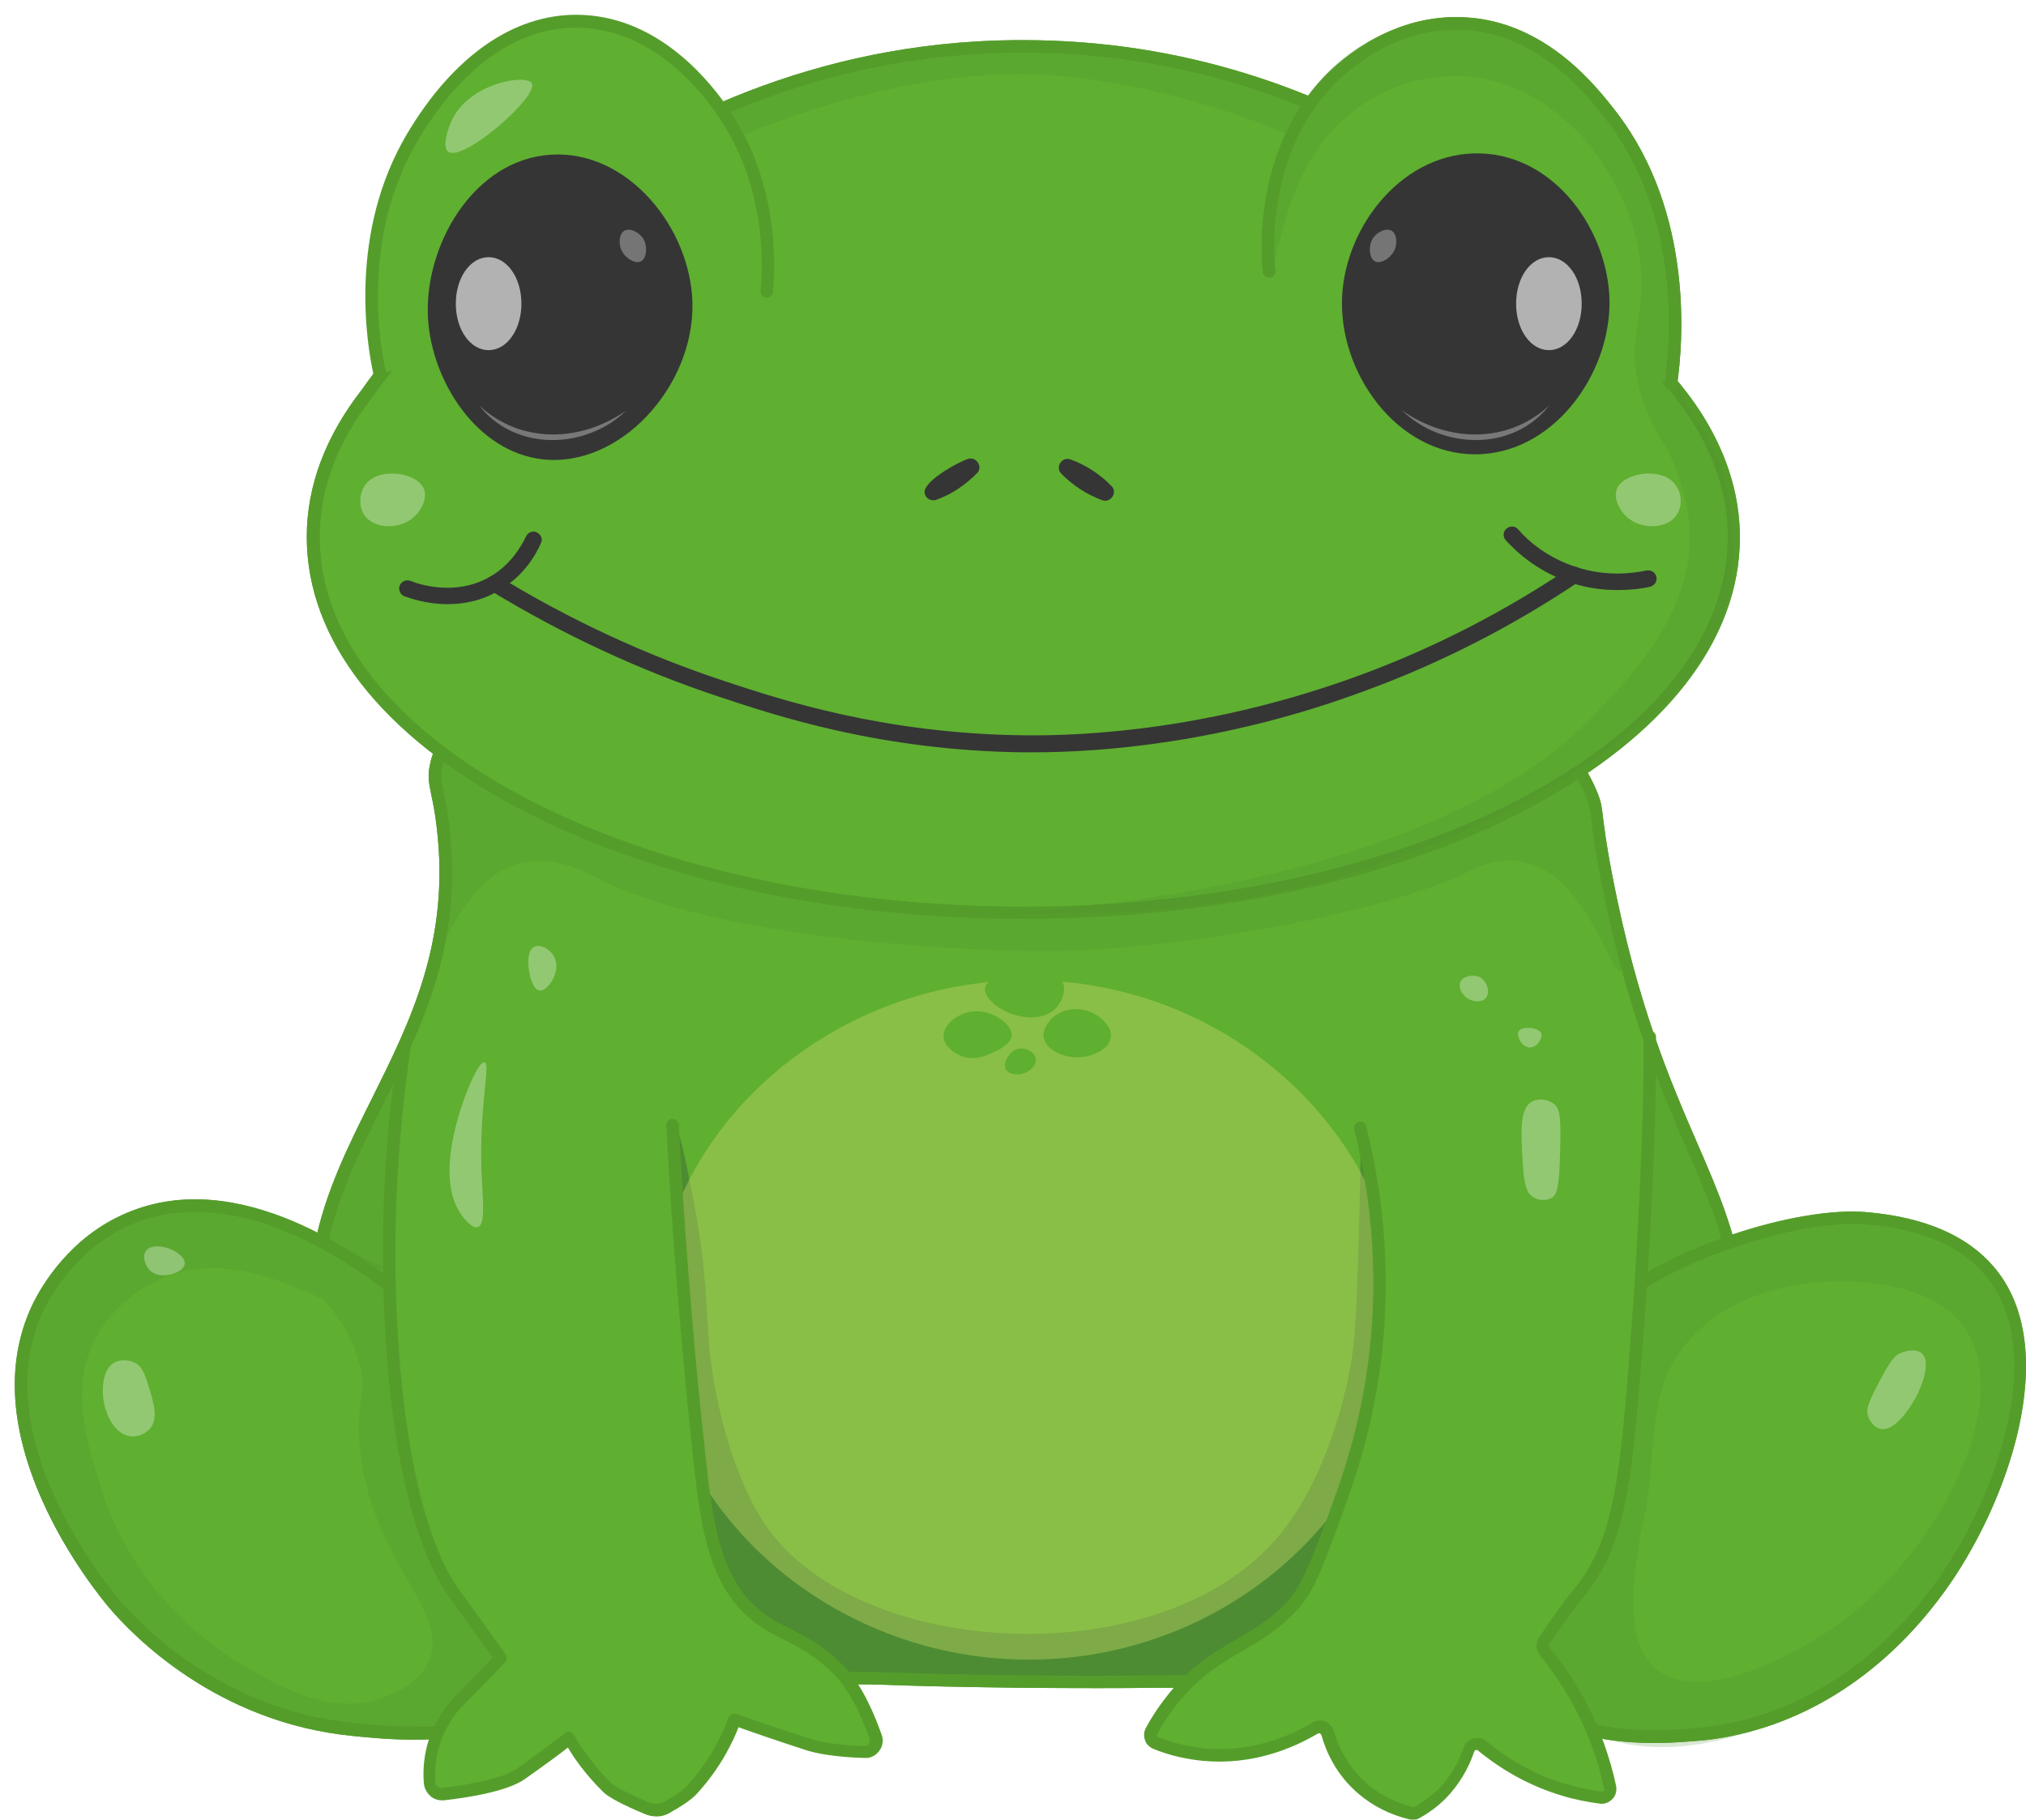 <svg width="2055" height="1846" viewBox="0 0 2055 1846" fill="none" xmlns="http://www.w3.org/2000/svg">
<g filter="url(#filter0_d_427_1324)">
<path d="M427.968 759.941C423.336 778.887 429.652 783.939 434.284 823.935C456.602 1012.55 337.854 1110.22 310.483 1249.16C272.585 1441.98 401.86 1682.8 544.189 1720.69C617.459 1740.06 637.672 1690.38 837.69 1687.43C886.537 1686.59 897.486 1689.54 1023.39 1690.8C1116.87 1691.64 1154.77 1690.8 1205.72 1690.8C1493.75 1691.64 1506.81 1730.38 1571.65 1701.33C1697.56 1644.91 1769.57 1443.25 1748.09 1290C1731.25 1170.85 1660.93 1110.65 1615.45 874.878C1601.97 805.411 1607.87 809.2 1600.29 790.675C1480.7 503.965 481.447 543.119 427.968 759.941Z" fill="#5FAF31"/>
<path d="M576.613 1731.22C566.086 1731.22 555.137 1729.96 542.505 1726.59C472.603 1708.06 402.281 1640.7 353.855 1545.97C304.167 1448.3 286.06 1339.68 304.167 1247.9C314.694 1194.85 337.433 1148.96 361.856 1100.12C401.018 1021.39 441.864 940.135 427.968 824.357C426.283 809.2 424.178 799.517 422.493 791.518C419.967 778.887 418.282 771.309 421.651 758.258V757.837C433.021 712.367 484.394 671.95 569.876 641.216C648.199 613.008 750.524 593.22 866.324 584.8C1025.92 573.012 1192.25 583.537 1322.79 614.271C1475.22 650.057 1572.92 710.262 1604.92 788.15C1609.13 798.254 1609.55 802.885 1610.82 812.989C1612.08 822.673 1613.76 839.092 1620.5 873.615C1645.77 1004.55 1679.45 1082.02 1706.4 1144.33C1727.88 1193.59 1745.99 1236.11 1753.57 1289.16C1774.62 1439.04 1705.56 1647.86 1573.76 1707.22C1539.65 1722.38 1519.44 1719.85 1470.59 1713.54C1421.74 1707.22 1348.47 1697.54 1205.3 1697.12C1187.62 1697.12 1171.19 1697.12 1153.51 1697.12C1120.66 1697.54 1083.61 1697.54 1022.97 1697.12C957.28 1696.28 923.172 1695.43 897.906 1694.59C875.588 1693.75 860.429 1693.33 837.269 1693.75C731.575 1695.43 677.254 1709.75 637.25 1720.27C614.511 1726.59 596.404 1731.22 576.613 1731.22ZM433.863 762.047C431.336 772.151 432.6 777.624 435.126 789.413C436.81 796.991 438.916 807.516 440.6 823.094C454.917 942.662 413.229 1025.6 373.226 1106.01C349.223 1154.01 326.905 1199.06 316.799 1250.42C299.113 1339.26 317.22 1444.93 365.646 1540.08C412.387 1631.86 479.762 1696.7 546.294 1714.38C579.14 1723.22 600.194 1717.33 635.145 1708.06C675.57 1697.12 731.154 1682.38 838.111 1681.12C861.692 1680.7 876.852 1681.12 899.17 1681.96C924.014 1682.8 958.122 1683.65 1023.81 1684.49C1084.45 1685.33 1121.51 1684.91 1154.35 1684.49C1172.04 1684.49 1188.04 1684.07 1206.15 1684.49C1350.16 1684.91 1427.22 1695.01 1473.12 1700.91C1520.7 1707.22 1538.39 1709.33 1569.13 1695.43C1671.03 1649.54 1767.04 1472.3 1741.77 1290.84C1734.62 1239.06 1717.35 1199.48 1695.45 1149.38C1668.5 1086.65 1634.4 1008.76 1608.71 876.141C1601.97 841.618 1599.87 824.778 1599.02 814.673C1597.76 804.569 1597.34 801.622 1593.97 792.781C1563.23 718.682 1468.91 661.003 1320.26 626.48C1190.99 596.167 1025.92 585.642 868.009 597.43C624.196 615.955 454.075 680.37 433.863 762.047Z" fill="#559D2B"/>
<g opacity="0.21">
<path d="M318.065 1243.26C314.275 1238.21 317.644 1229.79 318.907 1227.27C328.592 1202.85 335.751 1177.59 347.963 1154.43C371.123 1111.07 378.702 1086.65 382.492 1087.91C384.176 1088.33 382.913 1095.49 381.229 1110.65C381.229 1111.91 379.544 1139.7 376.597 1195.27C375.755 1210 373.649 1224.32 374.07 1239.05C374.491 1257.58 376.597 1270.21 371.544 1272.31C369.859 1273.16 368.175 1272.31 351.752 1261.79C334.067 1250.42 332.803 1249.58 329.435 1248.74C323.539 1246.21 320.17 1246.63 318.065 1243.26Z" fill="#4D8C32"/>
</g>
<g opacity="0.21">
<path d="M429.652 764.994C420.388 786.465 450.707 816.778 440.601 886.246C435.968 918.664 424.178 945.609 428.389 947.714C435.126 950.661 456.181 878.667 507.975 861.827C543.347 850.46 578.719 869.405 590.93 875.72C721.469 942.241 980.862 948.556 1026.76 949.819C1152.25 952.766 1377.11 916.138 1473.96 869.405C1482.8 865.195 1504.7 853.828 1530.39 859.301C1593.55 872.352 1618.82 974.238 1628.92 970.448C1633.98 968.343 1623.45 942.24 1617.55 887.509C1613.34 849.617 1614.61 828.988 1602.39 797.412C1602.39 797.412 1595.66 779.729 1587.66 766.678C1551.86 708.578 1249.94 820.989 996.863 827.304C710.099 835.303 454.918 708.157 429.652 764.994Z" fill="#4D8C32"/>
</g>
<g opacity="0.21">
<path d="M1659.66 1063.07C1645.77 1065.18 1660.51 1127.91 1648.72 1238.63C1647.87 1246.63 1644.5 1276.53 1654.19 1280.31C1660.93 1282.84 1667.66 1270.63 1688.72 1259.69C1711.88 1247.9 1721.99 1253.79 1729.14 1244.95C1740.09 1231.9 1727.88 1207.06 1707.67 1162.01C1668.09 1074.44 1665.98 1062.23 1659.66 1063.07Z" fill="#4D8C32"/>
</g>
<path d="M667.991 1126.64C673.465 1126.64 678.518 1152.33 688.625 1203.69C702.1 1273.58 701.257 1315.68 704.626 1353.57C710.521 1412.93 731.155 1489.56 763.579 1535.03C857.904 1667.23 1156.88 1684.07 1277.73 1548.08C1339.21 1478.61 1355.63 1367.46 1356.48 1360.73C1360.69 1328.73 1361.95 1287.89 1364.06 1208.32C1366.16 1136.75 1364.06 1129.59 1364.48 1129.59C1367.85 1129.59 1473.54 1528.71 1309.74 1648.28C1254.99 1688.28 1173.72 1689.12 1010.76 1691.22C856.64 1693.33 779.159 1694.17 726.944 1658.38C555.981 1541.76 646.936 1127.49 667.991 1126.64Z" fill="#4D8C32"/>
<path d="M576.613 1731.22C566.086 1731.22 555.137 1729.96 542.505 1726.59C472.603 1708.06 402.281 1640.7 353.855 1545.97C304.167 1448.3 286.06 1339.68 304.167 1247.9C314.694 1194.85 337.433 1148.96 361.856 1100.12C401.018 1021.39 441.864 940.135 427.968 824.357C426.283 809.2 424.178 799.517 422.493 791.518C419.967 778.887 418.282 771.309 421.651 758.258V757.837C433.021 712.367 484.394 671.95 569.876 641.216C648.199 613.008 750.524 593.22 866.324 584.8C1025.92 573.012 1192.25 583.537 1322.79 614.271C1475.22 650.057 1572.92 710.262 1604.92 788.15C1609.13 798.254 1609.55 802.885 1610.82 812.989C1612.08 822.673 1613.76 839.092 1620.5 873.615C1645.77 1004.55 1679.45 1082.02 1706.4 1144.33C1727.88 1193.59 1745.99 1236.11 1753.57 1289.16C1774.62 1439.04 1705.56 1647.86 1573.76 1707.22C1539.65 1722.38 1519.44 1719.85 1470.59 1713.54C1421.74 1707.22 1348.47 1697.54 1205.3 1697.12C1187.62 1697.12 1171.19 1697.12 1153.51 1697.12C1120.66 1697.54 1083.61 1697.54 1022.97 1697.12C957.28 1696.28 923.172 1695.43 897.906 1694.59C875.588 1693.75 860.429 1693.33 837.269 1693.75C731.575 1695.43 677.254 1709.75 637.25 1720.27C614.511 1726.59 596.404 1731.22 576.613 1731.22ZM433.863 762.047C431.336 772.151 432.6 777.624 435.126 789.413C436.81 796.991 438.916 807.516 440.6 823.094C454.917 942.662 413.229 1025.6 373.226 1106.01C349.223 1154.01 326.905 1199.06 316.799 1250.42C299.113 1339.26 317.22 1444.93 365.646 1540.08C412.387 1631.86 479.762 1696.7 546.294 1714.38C579.14 1723.22 600.194 1717.33 635.145 1708.06C675.57 1697.12 731.154 1682.38 838.111 1681.12C861.692 1680.7 876.852 1681.12 899.17 1681.96C924.014 1682.8 958.122 1683.65 1023.81 1684.49C1084.45 1685.33 1121.51 1684.91 1154.35 1684.49C1172.04 1684.49 1188.04 1684.07 1206.15 1684.49C1350.16 1684.91 1427.22 1695.01 1473.12 1700.91C1520.7 1707.22 1538.39 1709.33 1569.13 1695.43C1671.03 1649.54 1767.04 1472.3 1741.77 1290.84C1734.62 1239.06 1717.35 1199.48 1695.45 1149.38C1668.5 1086.65 1634.4 1008.76 1608.71 876.141C1601.97 841.618 1599.87 824.778 1599.02 814.673C1597.76 804.569 1597.34 801.622 1593.97 792.781C1563.23 718.682 1468.91 661.003 1320.26 626.48C1190.99 596.167 1025.92 585.642 868.009 597.43C624.196 615.955 454.075 680.37 433.863 762.047Z" fill="#559D2B"/>
<path d="M398.491 1304.31C376.173 1285.37 238.476 1169.17 115.938 1221.37C57.406 1246.21 30.035 1298.42 25.403 1308.1C-40.708 1440.72 89.409 1598.6 100.779 1612.07C114.254 1628.07 199.735 1725.75 343.749 1739.64C392.174 1744.27 491.131 1753.95 537.872 1697.54C609.879 1610.39 523.134 1409.14 398.491 1304.31Z" fill="#5FAF31"/>
<path d="M405.23 1749.74C381.228 1749.74 359.331 1747.64 342.908 1745.96C204.369 1732.48 118.887 1643.23 95.727 1615.86C88.99 1607.86 53.618 1564.92 27.932 1507.24C-6.177 1430.62 -9.125 1362.41 19.51 1305.15C27.089 1290.42 55.303 1239.9 113.413 1215.48C226.687 1167.06 352.594 1257.58 401.861 1299.26L402.282 1299.68C463.762 1351.47 518.083 1428.51 547.559 1505.56C579.141 1588.5 577.036 1660.07 542.506 1701.75C510.082 1740.9 453.656 1749.74 405.23 1749.74ZM182.893 1214.22C161.418 1214.22 139.521 1218 118.466 1226.85C64.567 1250 38.038 1296.73 30.879 1310.63C3.929 1364.52 6.877 1428.93 39.722 1501.77C64.988 1558.18 99.096 1599.86 105.412 1607.44C127.73 1633.54 210.264 1719.85 344.172 1732.9C390.913 1737.53 488.185 1746.8 532.821 1692.91C564.403 1654.6 565.666 1587.65 535.769 1509.35C507.134 1434.41 454.498 1359.46 394.703 1308.94L394.282 1308.52C356.383 1276.95 270.902 1214.22 182.893 1214.22Z" fill="#559D2B"/>
<path d="M1609.13 1316.1C1674.82 1257.58 1807.46 1214.64 1878.21 1220.95C1896.73 1222.64 1963.27 1228.53 2002.43 1273.58C2071.91 1353.57 2014.64 1510.61 1951.48 1597.34C1935.05 1619.65 1855.89 1727.85 1714.82 1743.85C1682.82 1747.64 1572.07 1759.85 1513.96 1692.91C1431.43 1597.76 1508.07 1405.78 1609.13 1316.1Z" fill="#5FAF31"/>
<path d="M1663.45 1753.11C1593.55 1753.11 1541.76 1734.17 1508.91 1696.7C1420.48 1594.81 1508.07 1397.36 1604.92 1311.47C1674.4 1249.58 1809.15 1208.32 1878.63 1214.64C1936.74 1219.69 1980.11 1238.21 2007.06 1269.79C2078.65 1352.73 2020.54 1513.56 1956.11 1601.13C1893.37 1687.01 1807.89 1739.64 1714.83 1750.17C1697.14 1751.85 1679.88 1753.11 1663.45 1753.11ZM1613.34 1320.73C1563.65 1365.36 1519.44 1435.25 1498.81 1504.29C1475.22 1581.34 1482.38 1647.02 1518.6 1688.28C1555.65 1731.22 1621.76 1747.64 1713.98 1737.11C1803.26 1727.01 1885.79 1676.07 1946.43 1593.13C2008.33 1508.92 2065.17 1354.83 1997.8 1277.37C1972.96 1248.32 1932.53 1231.48 1877.79 1226.85C1812.1 1221.37 1679.45 1261.79 1613.34 1320.73Z" fill="#559D2B"/>
<g opacity="0.38">
<path d="M1030.55 979.29C1253.31 980.974 1422.59 1166.64 1404.48 1354.41C1388.48 1519.03 1230.99 1665.54 1034.76 1668.49C823.374 1671.86 647.779 1508.08 649.042 1321.15C650.305 1138.01 822.111 977.605 1030.55 979.29Z" fill="#CDDA69"/>
</g>
<g opacity="0.21">
<path d="M1541.76 1692.49C1566.6 1700.91 1614.19 1620.49 1618.4 1613.34C1687.88 1496.29 1634.4 1414.2 1700.09 1342.62C1743.88 1294.63 1807.47 1288.31 1825.15 1286.21C1837.79 1284.95 1935.06 1276.1 1975.9 1329.57C2031.49 1402.83 1951.9 1560.29 1848.31 1633.54C1804.1 1664.7 1712.3 1713.54 1666.82 1679.44C1607.03 1634.39 1676.51 1481.98 1647.87 1471.03C1618.82 1459.67 1497.54 1602.81 1541.76 1692.49C1553.97 1716.91 1574.18 1730.38 1585.97 1736.69C1676.09 1786.37 1785.99 1732.48 1815.47 1718.17C1919.06 1667.23 1968.74 1578.81 1986.01 1541.76C2003.7 1504.71 2074.02 1356.52 2002.85 1274C1942.22 1203.69 1818.84 1226.42 1756.51 1238.21C1737.99 1241.58 1699.25 1253.79 1660.08 1281.16C1498.38 1393.99 1499.23 1678.17 1541.76 1692.49Z" fill="#4D8C32"/>
</g>
<path d="M1663.45 1753.11C1593.55 1753.11 1541.76 1734.17 1508.91 1696.7C1420.48 1594.81 1508.07 1397.36 1604.92 1311.47C1674.4 1249.58 1809.15 1208.32 1878.63 1214.64C1936.74 1219.69 1980.11 1238.21 2007.06 1269.79C2078.65 1352.73 2020.54 1513.56 1956.11 1601.13C1893.37 1687.01 1807.89 1739.64 1714.83 1750.17C1697.14 1751.85 1679.88 1753.11 1663.45 1753.11ZM1613.34 1320.73C1563.65 1365.36 1519.44 1435.25 1498.81 1504.29C1475.22 1581.34 1482.38 1647.02 1518.6 1688.28C1555.65 1731.22 1621.76 1747.64 1713.98 1737.11C1803.26 1727.01 1885.79 1676.07 1946.43 1593.13C2008.33 1508.92 2065.17 1354.83 1997.8 1277.37C1972.96 1248.32 1932.53 1231.48 1877.79 1226.85C1812.1 1221.37 1679.45 1261.79 1613.34 1320.73Z" fill="#559D2B"/>
<g opacity="0.21">
<path d="M200.58 1226C196.79 1235.27 321.012 1267.26 348.804 1365.78C358.91 1401.14 345.014 1404.09 350.068 1454.61C362.279 1572.5 443.971 1619.65 419.127 1671.86C409.02 1692.91 387.545 1701.75 375.333 1706.38C322.275 1727.43 266.27 1694.59 233.004 1675.22C207.317 1660.07 119.309 1603.65 85.622 1488.72C72.989 1446.61 54.882 1391.46 83.095 1340.52C107.097 1297.58 150.049 1281.16 155.944 1279.05C238.057 1250 318.907 1315.26 325.644 1303.89C332.382 1292.52 268.376 1209.16 179.946 1208.32C104.15 1207.48 38.88 1267.68 15.72 1331.26C9.825 1347.68 3.088 1375.46 8.562 1419.25C21.195 1519.87 92.78 1658.38 234.267 1711.43C321.433 1744.27 484.396 1762.8 550.507 1667.23C618.303 1569.55 535.348 1416.72 466.289 1342.62C358.91 1228.11 204.791 1215.9 200.58 1226Z" fill="#4D8C32"/>
</g>
<path d="M405.23 1749.74C381.228 1749.74 359.331 1747.64 342.908 1745.96C204.369 1732.48 118.887 1643.23 95.727 1615.86C88.99 1607.86 53.618 1564.92 27.932 1507.24C-6.177 1430.62 -9.125 1362.41 19.51 1305.15C27.089 1290.42 55.303 1239.9 113.413 1215.48C226.687 1167.06 352.594 1257.58 401.861 1299.26L402.282 1299.68C463.762 1351.47 518.083 1428.51 547.559 1505.56C579.141 1588.5 577.036 1660.07 542.506 1701.75C510.082 1740.9 453.656 1749.74 405.23 1749.74ZM182.893 1214.22C161.418 1214.22 139.521 1218 118.466 1226.85C64.567 1250 38.038 1296.73 30.879 1310.63C3.929 1364.52 6.877 1428.93 39.722 1501.77C64.988 1558.18 99.096 1599.86 105.412 1607.44C127.73 1633.54 210.264 1719.85 344.172 1732.9C390.913 1737.53 488.185 1746.8 532.821 1692.91C564.403 1654.6 565.666 1587.65 535.769 1509.35C507.134 1434.41 454.498 1359.46 394.703 1308.94L394.282 1308.52C356.383 1276.95 270.902 1214.22 182.893 1214.22Z" fill="#559D2B"/>
<path d="M395.546 1044.97C377.018 1167.48 377.86 1270.21 382.492 1344.31C394.283 1521.98 433.023 1584.29 445.656 1601.55C449.025 1606.18 492.818 1666.81 492.818 1666.81C492.818 1666.81 480.607 1680.28 451.972 1708.91C421.654 1739.22 419.127 1774.58 420.812 1793.11C421.233 1800.27 427.549 1805.32 434.708 1804.48C455.341 1801.95 496.608 1795.64 513.452 1783.85C542.507 1763.64 562.72 1747.22 562.72 1747.22C562.72 1747.22 575.352 1772.06 601.46 1797.74C607.355 1803.63 627.989 1812.9 641.043 1818.37C648.201 1821.32 656.202 1820.9 662.94 1817.11C670.94 1812.48 681.468 1806.16 686.942 1800.27C719.366 1765.32 730.314 1728.69 730.314 1728.69C730.314 1728.69 757.264 1738.8 805.69 1754.38C822.112 1759.43 846.536 1761.11 862.537 1761.95C870.538 1762.38 876.012 1754.38 873.486 1746.8C867.169 1728.27 854.115 1697.12 836.008 1679.01C803.584 1646.18 779.582 1644.07 754.738 1625.55C709.26 1591.44 701.68 1531.24 694.1 1460.51C681.468 1345.15 673.046 1233.58 667.15 1125.8" fill="#5FAF31"/>
<path d="M651.148 1827.63C646.937 1827.63 642.726 1826.79 638.936 1825.11C616.618 1815.84 602.722 1808.27 597.248 1803.21C578.299 1784.69 566.509 1767.01 561.034 1757.74C553.034 1764.06 537.032 1775.85 517.241 1789.74C499.555 1802.37 458.288 1808.69 435.549 1811.21C430.496 1811.63 425.443 1810.37 421.653 1807C417.863 1803.63 415.336 1799 414.915 1793.95C413.231 1774.16 415.757 1736.69 447.76 1704.7C467.552 1684.91 479.342 1672.28 484.817 1666.38C474.71 1652.49 443.128 1609.13 440.602 1605.34C421.232 1578.39 386.702 1508.5 376.175 1344.73C369.858 1245.79 374.069 1144.75 389.229 1044.13C389.65 1040.76 393.019 1038.23 396.387 1038.65C399.756 1039.07 402.283 1042.44 401.861 1045.81C387.123 1145.59 382.491 1245.79 388.808 1343.89C399.335 1504.71 432.18 1572.08 450.708 1597.76C454.077 1602.39 497.449 1662.17 497.87 1663.02C499.555 1665.54 499.555 1668.91 497.449 1671.01C497.028 1671.44 484.817 1684.91 456.182 1713.54C427.548 1742.17 425.443 1775.43 426.706 1793.11C426.706 1794.79 427.548 1796.48 428.811 1797.32C430.075 1798.16 431.759 1799 433.443 1798.58C470.499 1794.37 497.87 1787.21 509.24 1779.22C537.874 1759.01 558.087 1743.01 558.087 1743.01C559.771 1741.75 561.455 1741.32 563.14 1741.74C564.824 1742.17 566.509 1743.43 567.351 1745.11C567.351 1745.53 579.983 1769.11 605.249 1793.95C609.039 1797.74 623.356 1804.9 642.726 1813.32C648.2 1815.42 654.096 1815.42 659.149 1812.48C669.676 1806.58 677.677 1801.11 681.467 1796.9C712.206 1763.64 723.576 1728.27 723.576 1727.85C723.997 1726.17 725.26 1724.9 726.945 1724.06C728.629 1723.22 730.313 1723.22 731.998 1723.64C732.419 1723.64 759.369 1733.75 806.952 1748.9C822.111 1753.95 845.271 1755.64 862.115 1756.06C863.8 1756.06 865.484 1755.22 866.326 1753.95C867.168 1752.69 867.589 1751.01 867.168 1749.32C861.273 1732.48 848.64 1701.33 831.375 1684.07C812.005 1664.28 795.583 1656.28 780.002 1648.28C769.896 1643.23 760.632 1638.6 750.947 1631.02C702.1 1594.39 695.363 1529.98 687.783 1461.77C675.992 1350.62 666.728 1237.79 660.833 1126.64C660.833 1123.28 663.36 1120.33 666.728 1119.91C670.097 1119.91 673.045 1122.43 673.466 1125.8C679.361 1236.95 688.204 1349.36 700.416 1460.09C707.574 1525.77 714.312 1587.23 758.526 1620.91C767.369 1627.65 776.212 1632.28 785.897 1636.91C801.478 1644.91 819.585 1653.75 840.639 1674.8C860.01 1694.17 873.064 1727.01 879.38 1745.11C881.485 1750.59 880.222 1756.48 876.853 1761.11C873.485 1765.74 868.01 1768.69 862.115 1768.27C844.429 1767.85 820.006 1765.74 803.583 1760.69C768.633 1749.32 744.63 1740.9 734.103 1737.11C729.471 1749.32 716.838 1777.53 691.573 1804.9C685.256 1811.63 674.308 1818.37 665.886 1823C661.675 1825.95 656.201 1827.63 651.148 1827.63Z" fill="#559D2B"/>
<path d="M1657.56 1037.39C1658.82 1108.54 1652.08 1263.47 1639.03 1411.67C1630.19 1509.77 1620.5 1558.6 1585.55 1601.97C1572.08 1618.81 1557.34 1640.28 1550.6 1650.39C1548.49 1653.75 1548.92 1657.54 1551.02 1660.49C1569.13 1682.38 1590.6 1714.38 1605.76 1756.48C1611.24 1771.22 1615.03 1785.53 1617.55 1798.58C1618.82 1804.48 1613.76 1809.53 1607.87 1808.69C1596.5 1807.42 1584.29 1804.9 1571.23 1801.11C1534.18 1790.16 1506.81 1771.64 1488.28 1756.48C1483.65 1752.69 1476.49 1754.8 1474.8 1760.27C1470.59 1772.9 1462.59 1789.74 1447.43 1804.9C1438.59 1813.74 1429.75 1819.63 1422.17 1823.84C1420.48 1824.69 1418.38 1825.11 1416.27 1824.69C1404.9 1822.16 1385.53 1815.84 1367 1799.85C1345.11 1780.9 1335.42 1758.16 1331.21 1743.43C1329.53 1737.96 1323.63 1735.43 1318.58 1738.38C1297.1 1751.01 1256.68 1769.95 1205.73 1765.32C1186.36 1763.64 1169.93 1759.01 1156.88 1753.53C1152.25 1751.43 1150.14 1745.96 1152.67 1741.32C1158.14 1731.64 1165.72 1719.43 1176.25 1706.38C1218.36 1655.86 1258.36 1654.6 1295.42 1614.18C1311.42 1596.5 1320.26 1572.92 1337.53 1526.19C1351.84 1487.87 1372.06 1431.88 1380.06 1356.1C1390.16 1263.47 1377.95 1184.32 1364.06 1128.75" fill="#5FAF31"/>
<path d="M1417.96 1831C1416.69 1831 1415.43 1831 1414.59 1830.58C1395.22 1825.95 1377.53 1817.11 1362.79 1804.48C1340.06 1785.11 1329.95 1761.53 1325.32 1745.11C1324.9 1744.27 1324.47 1743.85 1324.05 1743.43C1323.63 1743.43 1322.79 1743.01 1321.95 1743.43C1296.26 1758.59 1255.42 1775.85 1205.31 1771.22C1188.04 1769.53 1171.2 1765.74 1154.77 1759.01C1150.98 1757.32 1147.62 1754.38 1146.35 1750.17C1145.09 1746.38 1145.09 1741.75 1147.2 1737.96C1153.93 1725.33 1162.35 1713.12 1171.62 1701.75C1194.78 1673.54 1217.52 1660.49 1239.41 1647.86C1257.52 1637.33 1274.79 1627.23 1290.79 1609.55C1305.95 1592.71 1314.37 1569.55 1331.63 1523.66C1345.11 1487.03 1365.74 1431.46 1374.16 1355.25C1382.59 1280.74 1377.11 1204.95 1358.58 1130.43C1357.74 1127.07 1359.85 1123.7 1363.22 1122.86C1366.58 1122.01 1369.95 1124.12 1370.79 1127.49C1389.74 1203.69 1395.22 1280.74 1386.8 1356.94C1378.37 1434.83 1356.48 1493.35 1343.85 1528.29C1326.16 1575.87 1317.74 1599.86 1300.47 1618.39C1282.79 1637.75 1264.26 1648.7 1246.15 1659.23C1225.1 1671.44 1203.62 1684.07 1181.72 1710.17C1172.88 1720.69 1165.3 1732.06 1158.56 1744.27C1158.14 1745.11 1158.14 1745.96 1158.56 1745.96C1158.56 1746.38 1158.99 1746.8 1159.83 1747.22C1174.99 1753.11 1190.57 1756.9 1206.99 1758.59C1253.73 1762.8 1292.05 1746.8 1316.05 1732.48C1320.26 1729.96 1324.9 1729.54 1329.11 1731.22C1333.32 1732.9 1336.69 1736.69 1337.95 1740.9C1342.16 1755.64 1351.42 1776.69 1371.64 1794.37C1384.69 1805.74 1400.69 1813.74 1417.96 1817.95C1418.38 1817.95 1419.22 1817.95 1419.64 1817.95C1428.48 1812.9 1436.49 1807 1443.64 1800.27C1458.38 1785.53 1465.54 1769.11 1469.33 1758.16C1471.01 1753.53 1474.8 1749.74 1479.44 1748.48C1484.07 1747.22 1489.12 1748.06 1492.91 1751.43C1517.33 1771.64 1544.28 1786.37 1573.76 1794.79C1585.55 1798.16 1597.34 1800.69 1609.55 1802.37C1610.82 1802.37 1611.24 1801.95 1611.66 1801.53C1612.08 1801.11 1612.5 1800.69 1612.08 1799.42C1609.13 1785.53 1605.34 1771.64 1600.29 1758.16C1588.08 1724.06 1569.97 1692.49 1546.81 1663.86C1542.6 1658.81 1542.18 1651.65 1545.97 1646.18C1559.44 1625.97 1571.23 1609.55 1581.34 1597.34C1615.45 1555.24 1625.13 1505.56 1633.56 1410.41C1647.03 1258 1652.93 1104.33 1652.08 1036.97C1652.08 1033.6 1654.61 1030.65 1658.4 1030.65C1661.77 1030.65 1664.72 1033.18 1664.72 1036.97C1665.98 1104.75 1659.66 1258.84 1646.19 1411.67C1637.35 1509.35 1627.66 1560.71 1591.03 1605.34C1581.34 1617.13 1569.97 1633.12 1556.5 1652.91C1556.08 1653.75 1556.08 1655.02 1556.5 1655.86C1580.92 1685.33 1599.45 1718.17 1612.08 1753.95C1617.13 1768.27 1621.34 1782.58 1624.29 1796.9C1625.13 1801.53 1623.87 1806.58 1620.5 1809.95C1617.13 1813.32 1612.5 1815.42 1607.45 1814.58C1594.82 1812.9 1581.76 1810.37 1569.55 1806.58C1538.39 1797.32 1509.76 1781.74 1484.07 1760.69C1483.23 1759.85 1482.38 1760.27 1481.96 1760.27C1481.54 1760.27 1480.7 1760.69 1480.28 1761.95C1474.38 1779.64 1464.28 1796.06 1451.64 1809.11C1443.64 1817.11 1434.8 1823.84 1424.69 1829.32C1423.01 1830.58 1420.48 1831 1417.96 1831Z" fill="#559D2B"/>
<path d="M1664.72 356.189C1569.13 239.569 1349.74 28.641 1014.97 32.009C609.462 36.219 379.967 351.558 357.228 384.397C322.277 429.025 302.907 478.283 302.907 529.647C302.907 740.154 625.463 910.664 1023.4 910.664C1421.33 910.664 1743.88 740.154 1743.88 529.647C1743.88 467.337 1715.25 408.395 1664.72 356.189Z" fill="#5FAF31"/>
<path d="M1022.97 916.98C829.691 916.98 647.358 876.983 510.503 804.569C372.385 731.313 296.167 634.059 296.167 529.647C296.167 477.863 315.117 427.762 351.752 380.608C376.596 344.822 609.46 29.483 1014.55 25.694C1017.08 25.694 1020.02 25.694 1022.55 25.694C1352.27 25.694 1569.13 229.886 1669.35 352.401C1721.99 406.711 1749.78 468.179 1749.78 530.068C1749.78 634.48 1673.56 731.734 1535.44 804.99C1398.59 877.404 1216.67 916.98 1022.97 916.98ZM1022.97 38.325C1020.45 38.325 1017.92 38.325 1014.97 38.325C616.198 42.114 387.123 352.822 362.279 388.187C326.907 433.656 309.221 481.231 309.221 530.068C309.221 736.786 629.672 904.77 1023.39 904.77C1417.11 904.77 1737.57 736.786 1737.57 530.068C1737.57 470.705 1711.46 413.869 1660.51 360.821C1660.08 360.4 1660.08 360.4 1659.66 359.979C1560.29 239.148 1346.79 38.325 1022.97 38.325Z" fill="#559D2B"/>
<g opacity="0.21">
<path d="M691.994 115.37C691.994 115.791 695.362 116.633 702.1 118.738C718.101 123.369 733.682 124.211 733.682 124.211C733.682 124.211 876.432 59.796 1018.34 60.217C1156.88 60.638 1294.58 122.527 1294.58 122.527C1294.58 122.527 1307.21 123.79 1312.26 123.79C1319.84 123.369 1341.32 121.685 1342.16 118.317C1344.69 105.265 1192.67 30.746 1019.6 30.325C845.271 29.904 689.467 105.265 691.994 115.37Z" fill="#4D8C32"/>
</g>
<path d="M1022.97 916.98C829.691 916.98 647.358 876.983 510.503 804.569C372.385 731.313 296.167 634.059 296.167 529.647C296.167 477.863 315.117 427.762 351.752 380.608C376.596 344.822 609.46 29.483 1014.55 25.694C1017.08 25.694 1020.02 25.694 1022.55 25.694C1352.27 25.694 1569.13 229.886 1669.35 352.401C1721.99 406.711 1749.78 468.179 1749.78 530.068C1749.78 634.48 1673.56 731.734 1535.44 804.99C1398.59 877.404 1216.67 916.98 1022.97 916.98ZM1022.97 38.325C1020.45 38.325 1017.92 38.325 1014.97 38.325C616.198 42.114 387.123 352.822 362.279 388.187C326.907 433.656 309.221 481.231 309.221 530.068C309.221 736.786 629.672 904.77 1023.39 904.77C1417.11 904.77 1737.57 736.786 1737.57 530.068C1737.57 470.705 1711.46 413.869 1660.51 360.821C1660.08 360.4 1660.08 360.4 1659.66 359.979C1560.29 239.148 1346.79 38.325 1022.97 38.325Z" fill="#559D2B"/>
<path d="M1679.88 374.294C1684.09 347.77 1702.2 210.098 1619.66 103.161C1599.87 77.479 1550.6 13.064 1470.17 8.854C1396.06 5.065 1344.27 55.165 1333.32 66.533C1260.47 141.473 1270.58 248.411 1271.84 260.199" fill="#5FAF31"/>
<path d="M1679.88 380.608C1679.45 380.608 1679.45 380.608 1679.03 380.608C1675.67 380.187 1673.14 376.819 1673.56 373.451C1679.03 336.402 1691.67 207.151 1614.61 106.95C1596.08 82.952 1547.23 19.379 1469.75 15.169C1403.22 11.8 1355.21 53.06 1337.95 70.742C1267.63 143.157 1276.89 247.989 1278.58 259.356C1279 262.725 1276.47 266.093 1273.1 266.514C1269.73 266.935 1266.36 264.409 1265.94 261.04C1264.68 248.831 1254.57 138.526 1329.11 61.901C1347.63 42.956 1399.01 -1.251 1470.59 2.538C1553.97 6.748 1605.34 74.11 1624.71 98.95C1704.3 202.941 1691.67 336.402 1686.19 374.714C1685.77 378.503 1682.82 380.608 1679.88 380.608Z" fill="#559D2B"/>
<g opacity="0.21">
<path d="M1646.61 373.872C1637.35 331.771 1649.56 312.404 1649.98 274.092C1650.82 185.679 1588.08 121.685 1584.71 118.317C1569.97 104.003 1529.97 64.848 1467.65 62.322C1410.38 59.796 1369.11 88.846 1359 96.845C1282.37 154.945 1282.79 261.883 1272.26 260.199C1263.84 258.936 1257.52 190.731 1287 125.474C1296.68 104.003 1320.26 53.902 1377.11 24.852C1394.8 15.59 1440.27 -3.777 1494.6 8.012C1561.13 21.905 1598.18 73.269 1619.24 103.161C1662.19 163.366 1692.51 254.726 1683.67 312.825C1682.4 320.825 1677.77 345.664 1687.03 374.714C1693.77 395.765 1704.3 409.238 1708.93 415.132C1741.36 458.917 1756.51 546.909 1729.99 616.797C1727.46 623.533 1724.51 630.27 1720.72 637.427C1720.72 637.427 1702.19 673.634 1667.24 704.789C1529.55 827.304 1328.69 879.089 1328.69 879.089C1257.1 897.613 1147.62 917.401 1010.34 910.665C1056.24 908.139 1433.12 883.72 1598.18 714.051C1636.08 674.897 1708.51 603.325 1697.98 512.386C1693.35 473.653 1676.09 440.814 1676.09 440.814C1665.98 426.078 1653.35 403.343 1646.61 373.872Z" fill="#4D8C32"/>
</g>
<path d="M762.317 280.407C764.001 262.304 770.739 173.47 716.418 95.582C706.733 81.689 654.517 7.169 570.72 6.327C473.448 5.064 415.337 103.16 403.546 123.369C341.646 227.78 365.648 343.559 370.28 363.768" fill="#5FAF31"/>
<path d="M370.28 370.504C367.332 370.504 364.805 368.399 363.963 365.452C356.805 333.455 338.277 221.044 398.072 120.422C444.813 42.114 505.871 -0.83 571.14 0.012C646.516 0.854 697.889 58.112 721.891 92.214C773.686 165.891 772.001 248.831 769.054 281.249C768.633 284.617 765.685 287.143 762.316 287.143C758.948 286.722 756.421 283.775 756.421 280.407C759.369 249.673 761.053 170.102 711.364 99.792C689.046 67.795 640.621 13.906 570.719 13.064C510.503 12.222 453.235 52.639 409.02 127.158C351.752 223.991 369.437 332.192 376.596 362.926C377.438 366.294 375.333 369.662 371.964 370.504C371.122 370.504 370.701 370.504 370.28 370.504Z" fill="#559D2B"/>
<path d="M544.19 141.894C465.445 146.525 414.914 234.096 419.125 307.773C422.915 371.767 468.393 443.339 535.347 450.918C614.091 459.759 689.045 376.819 687.361 292.616C685.677 216.413 622.092 137.262 544.19 141.894Z" fill="#353535"/>
<path d="M1487.02 140.631C1409.11 138.105 1350.16 213.045 1346.37 285.038C1342.16 362.084 1401.11 445.445 1480.7 445.866C1559.44 446.287 1618.4 365.873 1617.55 290.091C1616.29 220.202 1563.65 143.157 1487.02 140.631Z" fill="#353535"/>
<path d="M438.917 597.851C417.02 597.851 400.177 591.536 395.124 589.852C390.913 588.168 388.807 583.116 390.492 578.906C392.176 574.696 397.229 572.591 401.44 574.275C408.599 577.222 446.918 590.694 482.711 569.643C503.344 557.434 513.872 538.909 518.504 529.226C520.609 525.016 525.241 522.911 529.452 525.016C533.663 527.121 535.768 531.752 533.663 535.962C528.61 547.751 515.977 569.643 491.133 583.958C473.026 594.904 454.498 597.851 438.917 597.851Z" fill="#353535"/>
<path d="M1625.55 583.537C1611.66 583.537 1596.08 581.853 1579.23 576.38C1546.81 565.854 1524.91 546.909 1512.28 533.015C1509.33 529.647 1509.33 524.174 1513.12 521.227C1516.49 518.28 1521.96 518.28 1524.91 522.069C1535.86 534.699 1555.23 551.119 1584.29 560.381C1612.92 569.643 1638.61 567.117 1655.03 563.749C1659.66 562.907 1663.87 565.433 1665.13 570.064C1665.98 574.696 1663.45 578.906 1658.82 580.169C1649.98 582.274 1638.61 583.537 1625.55 583.537Z" fill="#353535"/>
<path d="M1032.66 748.153C1029.29 748.153 1025.92 748.153 1022.97 748.153C878.537 746.469 772.422 711.104 715.574 692.158C633.882 665.213 555.559 628.585 482.289 583.958C478.499 581.432 477.236 576.379 479.341 572.59C481.868 568.801 486.921 567.538 490.711 569.643C563.139 613.85 640.199 649.636 720.627 676.16C776.632 694.684 881.063 729.207 1022.97 730.891C1086.56 731.733 1215.41 724.997 1365.74 669.423C1439.85 642.058 1511.02 605.429 1576.71 561.223C1580.5 558.697 1585.97 559.539 1588.5 563.328C1591.02 567.117 1590.18 572.59 1586.39 575.116C1519.44 620.165 1447.01 657.214 1371.64 685.001C1226.36 739.312 1100.45 748.153 1032.66 748.153Z" fill="#353535"/>
<path d="M1070.55 450.918C1086.56 456.812 1100.87 466.074 1112.66 478.283C1118.56 484.599 1111.82 495.124 1103.4 492.598C1087.4 486.704 1073.08 477.441 1061.29 465.232C1057.92 461.864 1058.34 456.391 1061.71 453.023C1064.24 450.497 1067.61 450.076 1070.55 450.918Z" fill="#353535"/>
<path d="M976.231 464.811C964.019 477.021 950.123 486.704 934.122 492.177C929.49 493.44 924.437 490.914 923.173 486.283C918.541 474.495 957.282 453.444 966.967 450.497C975.389 447.971 982.126 458.496 976.231 464.811Z" fill="#353535"/>
<g opacity="0.62">
<path d="M1556.07 333.876C1570.96 333.876 1583.02 315.592 1583.02 293.037C1583.02 270.483 1570.96 252.199 1556.07 252.199C1541.19 252.199 1529.12 270.483 1529.12 293.037C1529.12 315.592 1541.19 333.876 1556.07 333.876Z" fill="white"/>
<path d="M1556.07 340.191C1537.55 340.191 1522.81 319.561 1522.81 293.038C1522.81 266.514 1537.55 245.884 1556.07 245.884C1574.6 245.884 1589.34 266.514 1589.34 293.038C1589.34 319.561 1574.6 340.191 1556.07 340.191ZM1556.07 258.514C1545.13 258.514 1535.44 274.513 1535.44 293.038C1535.44 311.562 1544.7 327.561 1556.07 327.561C1567.44 327.561 1576.71 311.562 1576.71 293.038C1576.71 274.513 1567.02 258.514 1556.07 258.514Z" fill="white"/>
</g>
<g opacity="0.62">
<path d="M480.604 333.876C495.488 333.876 507.554 315.592 507.554 293.037C507.554 270.483 495.488 252.199 480.604 252.199C465.72 252.199 453.654 270.483 453.654 293.037C453.654 315.592 465.72 333.876 480.604 333.876Z" fill="white"/>
<path d="M480.605 340.191C462.077 340.191 447.339 319.561 447.339 293.038C447.339 266.514 462.077 245.884 480.605 245.884C499.133 245.884 513.871 266.514 513.871 293.038C513.871 319.561 499.133 340.191 480.605 340.191ZM480.605 258.514C469.657 258.514 459.972 274.513 459.972 293.038C459.972 311.562 469.236 327.561 480.605 327.561C491.975 327.561 501.239 311.562 501.239 293.038C501.239 274.513 491.975 258.514 480.605 258.514Z" fill="white"/>
</g>
<g opacity="0.33">
<path d="M470.921 396.186C513.451 435.761 574.509 433.656 620.408 401.238C579.562 441.234 507.556 443.34 470.921 396.186Z" fill="white"/>
</g>
<g opacity="0.33">
<path d="M1556.49 396.186C1519.86 443.34 1447.85 441.234 1407.01 401.238C1452.91 433.656 1513.96 435.761 1556.49 396.186Z" fill="white"/>
</g>
<path d="M1062.56 980.553C1066.77 988.973 1062.56 999.498 1057.5 1005.81C1046.55 1019.71 1026.34 1017.18 1022.55 1016.34C1002.76 1013.81 982.127 998.235 984.232 986.868C986.759 973.817 1018.76 970.87 1022.55 970.449C1031.82 969.607 1055.82 967.501 1062.56 980.553Z" fill="#5FAF31"/>
<path d="M1111.82 1036.97C1110.14 1050.02 1091.61 1057.6 1077.71 1057.6C1063.82 1057.6 1045.29 1050.02 1043.6 1036.97C1042.34 1027.71 1050.34 1020.13 1052.03 1018.02C1063.82 1006.66 1083.61 1005.81 1097.08 1014.65C1099.19 1015.92 1113.08 1025.18 1111.82 1036.97Z" fill="#5FAF31"/>
<path d="M1011.18 1035.28C1011.6 1023.07 989.285 1007.92 969.494 1011.29C956.44 1013.39 941.281 1024.34 942.123 1036.97C942.965 1048.76 957.703 1055.07 959.388 1055.91C972.863 1061.81 986.338 1055.49 991.391 1052.97C997.286 1050.44 1010.76 1044.13 1011.18 1035.28Z" fill="#5FAF31"/>
<path d="M1018.76 1048.76C1025.92 1047.49 1034.76 1052.55 1035.61 1058.86C1036.87 1066.86 1026.76 1074.44 1017.92 1074.86C1017.5 1074.86 1008.23 1075.28 1005.29 1069.81C1001.92 1063.49 1008.66 1050.02 1018.76 1048.76Z" fill="#5FAF31"/>
<g opacity="0.32">
<path d="M132.784 1254.21C129.415 1259.26 131.941 1268.11 136.573 1273.16C143.311 1280.31 152.996 1278.63 155.944 1278.21C162.26 1277.37 171.945 1273.16 172.366 1266.84C172.787 1262.21 168.155 1258.42 166.05 1256.74C155.944 1248.74 137.837 1246.21 132.784 1254.21Z" fill="white"/>
</g>
<g opacity="0.32">
<path d="M102.042 1366.62C90.673 1372.1 89.409 1388.09 89.409 1393.57C88.146 1413.78 99.516 1440.3 117.623 1441.98C124.781 1442.83 132.361 1439.46 136.993 1434.41C146.257 1423.88 140.783 1407.46 134.466 1387.25C130.255 1374.2 126.887 1370.41 123.518 1368.31C116.78 1364.52 108.78 1363.67 102.042 1366.62Z" fill="white"/>
</g>
<g opacity="0.32">
<path d="M476.395 1062.65C470.5 1061.39 457.867 1092.12 451.972 1111.07C446.919 1127.91 427.97 1188.11 455.762 1220.95C457.867 1223.48 464.605 1231.48 469.658 1229.79C477.658 1227.27 474.711 1201.58 473.448 1175.06C470.921 1103.91 483.133 1064.33 476.395 1062.65Z" fill="white"/>
</g>
<g opacity="0.32">
<path d="M527.346 945.188C519.346 948.556 520.188 964.554 522.293 973.396C522.714 975.922 526.083 989.394 532.399 989.815C540.4 990.657 554.296 970.87 547.559 956.555C544.19 948.556 534.084 942.662 527.346 945.188Z" fill="white"/>
</g>
<g opacity="0.32">
<path d="M1466.38 980.974C1463.85 986.447 1467.64 992.762 1471.43 996.13C1476.91 1001.18 1487.44 1002.87 1492.07 997.393C1496.7 991.92 1493.75 981.395 1487.02 976.764C1480.28 972.974 1469.33 974.659 1466.38 980.974Z" fill="white"/>
</g>
<g opacity="0.32">
<path d="M1536.7 1047.49C1528.28 1047.49 1522.81 1035.28 1525.33 1031.07C1528.7 1025.6 1545.97 1026.86 1548.49 1033.6C1549.76 1038.23 1544.28 1047.49 1536.7 1047.49Z" fill="white"/>
</g>
<g opacity="0.32">
<path d="M1539.23 1102.23C1545.97 1098.86 1555.23 1100.12 1561.13 1104.75C1566.6 1108.96 1568.71 1115.7 1567.44 1153.17C1566.6 1190.64 1564.07 1197.37 1558.6 1200.32C1552.71 1203.69 1544.7 1202.43 1539.65 1199.06C1534.18 1195.27 1530.81 1188.53 1529.55 1164.54C1527.44 1131.28 1526.6 1108.96 1539.23 1102.23Z" fill="white"/>
</g>
<g opacity="0.32">
<path d="M1912.32 1357.78C1917.79 1355.25 1928.32 1352.73 1934.21 1357.78C1944.32 1366.62 1934.21 1393.15 1925.37 1407.46C1922.42 1412.51 1906.84 1437.77 1892.11 1434.41C1885.37 1432.72 1881.16 1425.99 1879.47 1420.51C1878.21 1415.88 1878.21 1410.83 1890.84 1387.25C1903.48 1362.83 1908.11 1359.46 1912.32 1357.78Z" fill="white"/>
</g>
<g opacity="0.32">
<path d="M617.882 219.36C612.829 222.728 612.829 231.149 614.513 236.622C617.461 245.884 628.83 253.462 635.147 250.094C641.042 247.147 642.305 234.096 636.831 226.097C632.199 220.202 623.356 215.571 617.882 219.36Z" fill="white"/>
</g>
<g opacity="0.32">
<path d="M1396.9 219.36C1401.95 222.728 1401.95 231.149 1400.27 236.622C1397.32 245.884 1385.95 253.462 1379.64 250.094C1373.74 247.147 1372.48 234.096 1377.95 226.097C1382.16 220.202 1391.43 215.571 1396.9 219.36Z" fill="white"/>
</g>
<path d="M1679.88 380.608C1679.45 380.608 1679.45 380.608 1679.03 380.608C1675.67 380.187 1673.14 376.819 1673.56 373.451C1679.03 336.402 1691.67 207.151 1614.61 106.95C1596.08 82.952 1547.23 19.379 1469.75 15.169C1403.22 11.8 1355.21 53.06 1337.95 70.742C1267.63 143.157 1276.89 247.989 1278.58 259.356C1279 262.725 1276.47 266.093 1273.1 266.514C1269.73 266.935 1266.36 264.409 1265.94 261.04C1264.68 248.831 1254.57 138.526 1329.11 61.901C1347.63 42.956 1399.01 -1.251 1470.59 2.538C1553.97 6.748 1605.34 74.11 1624.71 98.95C1704.3 202.941 1691.67 336.402 1686.19 374.714C1685.77 378.503 1682.82 380.608 1679.88 380.608Z" fill="#559D2B"/>
<g opacity="0.32">
<path d="M524.4 69.48C518.926 59.796 459.973 69.058 442.708 108.213C439.339 116.212 433.023 134.316 439.761 138.947C454.499 149.893 531.98 82.531 524.4 69.48Z" fill="white"/>
</g>
<g opacity="0.32">
<path d="M356.383 475.758C349.646 483.757 348.383 497.229 353.857 506.492C362.7 521.227 387.544 522.49 402.283 511.544C411.547 504.807 419.126 490.914 414.915 480.81C408.178 464.39 370.28 458.496 356.383 475.758Z" fill="white"/>
</g>
<g opacity="0.32">
<path d="M1683.67 475.758C1690.4 483.757 1692.09 497.229 1686.19 506.492C1677.35 521.227 1652.51 522.49 1637.77 511.544C1628.5 504.807 1620.92 490.914 1625.13 480.81C1631.87 464.39 1669.77 458.496 1683.67 475.758Z" fill="white"/>
</g>
</g>
<defs>
<filter id="filter0_d_427_1324" x="-0.001" y="0" width="2055" height="1846" filterUnits="userSpaceOnUse" color-interpolation-filters="sRGB">
<feFlood flood-opacity="0" result="BackgroundImageFix"/>
<feColorMatrix in="SourceAlpha" type="matrix" values="0 0 0 0 0 0 0 0 0 0 0 0 0 0 0 0 0 0 127 0" result="hardAlpha"/>
<feOffset dx="15" dy="15"/>
<feComposite in2="hardAlpha" operator="out"/>
<feColorMatrix type="matrix" values="0 0 0 0 0 0 0 0 0 0 0 0 0 0 0 0 0 0 0.2 0"/>
<feBlend mode="normal" in2="BackgroundImageFix" result="effect1_dropShadow_427_1324"/>
<feBlend mode="normal" in="SourceGraphic" in2="effect1_dropShadow_427_1324" result="shape"/>
</filter>
</defs>
</svg>
